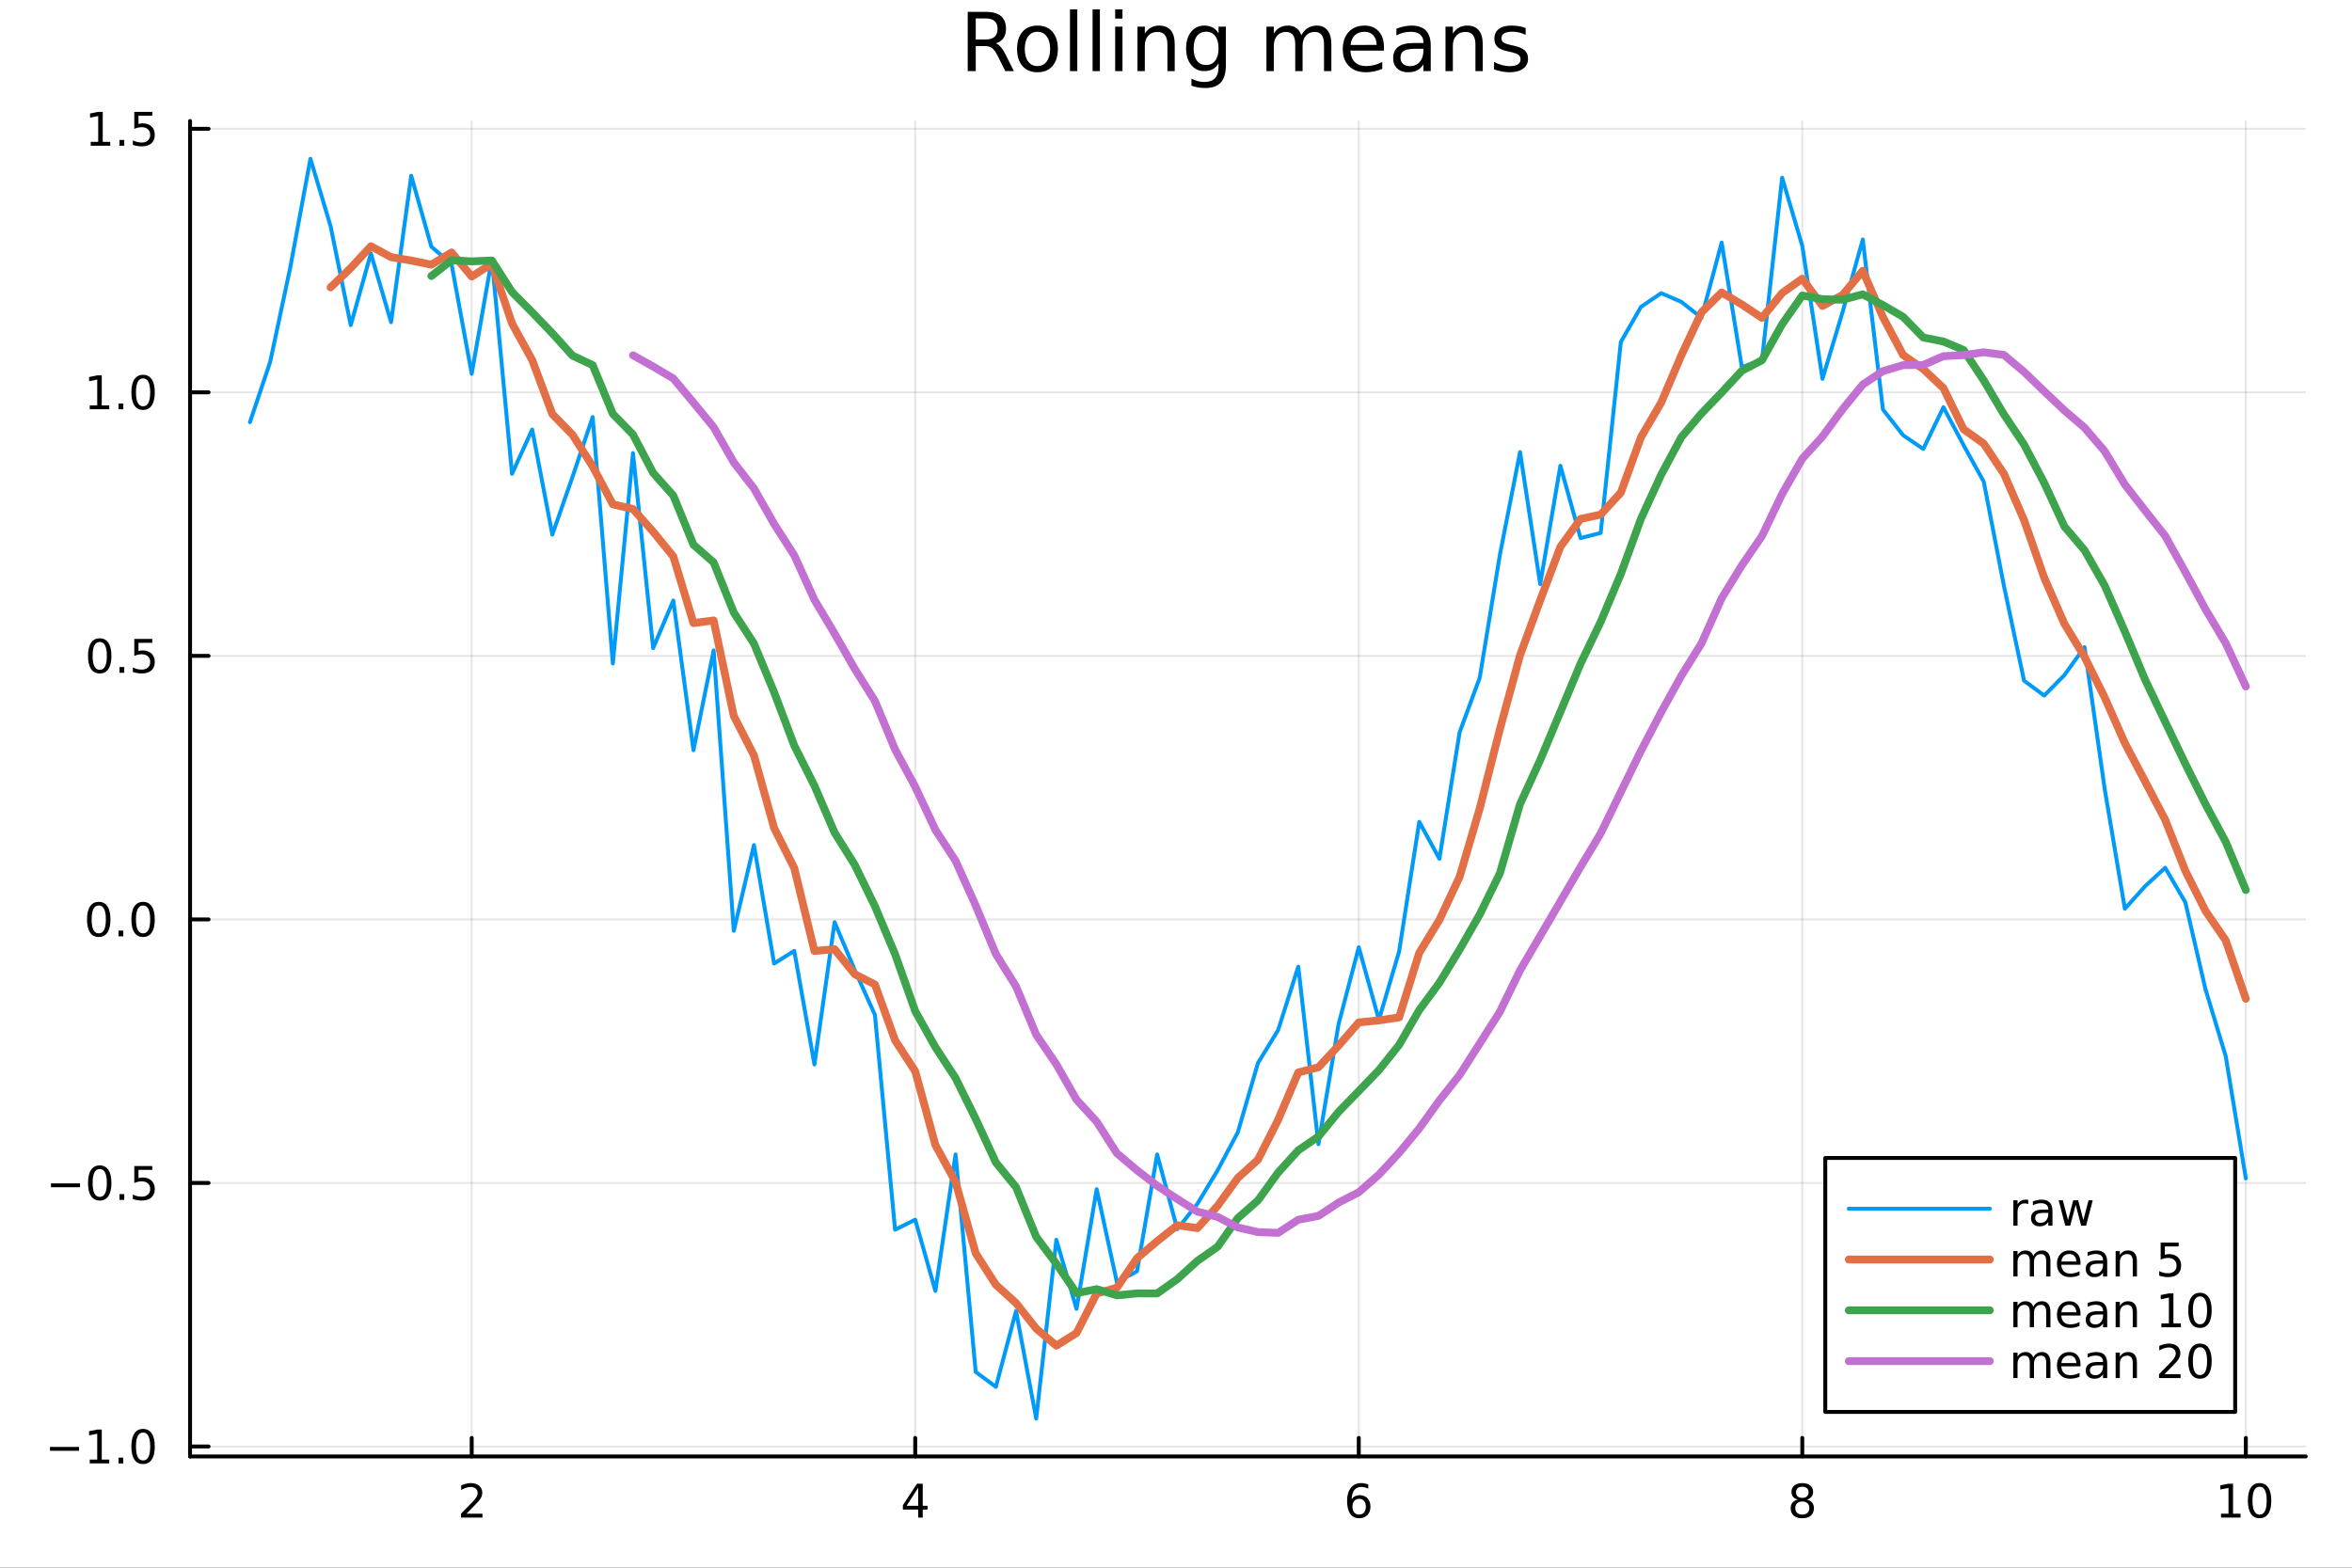 <?xml version="1.0" encoding="utf-8"?>
<svg xmlns="http://www.w3.org/2000/svg" xmlns:xlink="http://www.w3.org/1999/xlink" width="600" height="400" viewBox="0 0 2400 1600">
<rect x="0" y="0" width="2400" height="1600" fill="#333333" stroke="none"/>
<defs>
  <clipPath id="clip680">
    <rect x="0" y="0" width="2400" height="1600"/>
  </clipPath>
</defs>
<path clip-path="url(#clip680)" d="
M0 1600 L2400 1600 L2400 0 L0 0  Z
  " fill="#ffffff" fill-rule="evenodd" fill-opacity="1"/>
<defs>
  <clipPath id="clip681">
    <rect x="480" y="0" width="1681" height="1600"/>
  </clipPath>
</defs>
<path clip-path="url(#clip680)" d="
M193.936 1486.45 L2352.76 1486.45 L2352.76 123.472 L193.936 123.472  Z
  " fill="#ffffff" fill-rule="evenodd" fill-opacity="1"/>
<defs>
  <clipPath id="clip682">
    <rect x="193" y="123" width="2160" height="1364"/>
  </clipPath>
</defs>
<polyline clip-path="url(#clip682)" style="stroke:#000000; stroke-linecap:round; stroke-linejoin:round; stroke-width:2; stroke-opacity:0.1; fill:none" points="
  481.326,1486.45 481.326,123.472 
  "/>
<polyline clip-path="url(#clip682)" style="stroke:#000000; stroke-linecap:round; stroke-linejoin:round; stroke-width:2; stroke-opacity:0.1; fill:none" points="
  933.909,1486.45 933.909,123.472 
  "/>
<polyline clip-path="url(#clip682)" style="stroke:#000000; stroke-linecap:round; stroke-linejoin:round; stroke-width:2; stroke-opacity:0.1; fill:none" points="
  1386.49,1486.45 1386.49,123.472 
  "/>
<polyline clip-path="url(#clip682)" style="stroke:#000000; stroke-linecap:round; stroke-linejoin:round; stroke-width:2; stroke-opacity:0.1; fill:none" points="
  1839.07,1486.45 1839.07,123.472 
  "/>
<polyline clip-path="url(#clip682)" style="stroke:#000000; stroke-linecap:round; stroke-linejoin:round; stroke-width:2; stroke-opacity:0.1; fill:none" points="
  2291.66,1486.45 2291.66,123.472 
  "/>
<polyline clip-path="url(#clip680)" style="stroke:#000000; stroke-linecap:round; stroke-linejoin:round; stroke-width:4; stroke-opacity:1; fill:none" points="
  193.936,1486.45 2352.76,1486.45 
  "/>
<polyline clip-path="url(#clip680)" style="stroke:#000000; stroke-linecap:round; stroke-linejoin:round; stroke-width:4; stroke-opacity:1; fill:none" points="
  481.326,1486.45 481.326,1467.55 
  "/>
<polyline clip-path="url(#clip680)" style="stroke:#000000; stroke-linecap:round; stroke-linejoin:round; stroke-width:4; stroke-opacity:1; fill:none" points="
  933.909,1486.45 933.909,1467.55 
  "/>
<polyline clip-path="url(#clip680)" style="stroke:#000000; stroke-linecap:round; stroke-linejoin:round; stroke-width:4; stroke-opacity:1; fill:none" points="
  1386.49,1486.45 1386.49,1467.55 
  "/>
<polyline clip-path="url(#clip680)" style="stroke:#000000; stroke-linecap:round; stroke-linejoin:round; stroke-width:4; stroke-opacity:1; fill:none" points="
  1839.07,1486.45 1839.07,1467.55 
  "/>
<polyline clip-path="url(#clip680)" style="stroke:#000000; stroke-linecap:round; stroke-linejoin:round; stroke-width:4; stroke-opacity:1; fill:none" points="
  2291.66,1486.45 2291.66,1467.55 
  "/>
<path clip-path="url(#clip680)" d="M475.979 1544.91 L492.298 1544.91 L492.298 1548.85 L470.354 1548.85 L470.354 1544.91 Q473.016 1542.16 477.599 1537.53 Q482.206 1532.88 483.386 1531.53 Q485.632 1529.01 486.511 1527.27 Q487.414 1525.51 487.414 1523.82 Q487.414 1521.07 485.47 1519.33 Q483.548 1517.6 480.446 1517.6 Q478.247 1517.6 475.794 1518.36 Q473.363 1519.13 470.585 1520.68 L470.585 1515.95 Q473.409 1514.82 475.863 1514.24 Q478.317 1513.66 480.354 1513.66 Q485.724 1513.66 488.919 1516.35 Q492.113 1519.03 492.113 1523.52 Q492.113 1525.65 491.303 1527.57 Q490.516 1529.47 488.409 1532.07 Q487.831 1532.74 484.729 1535.95 Q481.627 1539.15 475.979 1544.91 Z" fill="#000000" fill-rule="evenodd" fill-opacity="1" /><path clip-path="url(#clip680)" d="M936.918 1518.36 L925.113 1536.81 L936.918 1536.81 L936.918 1518.36 M935.691 1514.29 L941.571 1514.29 L941.571 1536.81 L946.501 1536.81 L946.501 1540.7 L941.571 1540.7 L941.571 1548.85 L936.918 1548.85 L936.918 1540.7 L921.316 1540.7 L921.316 1536.19 L935.691 1514.29 Z" fill="#000000" fill-rule="evenodd" fill-opacity="1" /><path clip-path="url(#clip680)" d="M1386.9 1529.7 Q1383.75 1529.7 1381.9 1531.86 Q1380.07 1534.01 1380.07 1537.76 Q1380.07 1541.49 1381.9 1543.66 Q1383.75 1545.82 1386.9 1545.82 Q1390.04 1545.82 1391.87 1543.66 Q1393.73 1541.49 1393.73 1537.76 Q1393.73 1534.01 1391.87 1531.86 Q1390.04 1529.7 1386.9 1529.7 M1396.18 1515.05 L1396.18 1519.31 Q1394.42 1518.48 1392.61 1518.04 Q1390.83 1517.6 1389.07 1517.6 Q1384.44 1517.6 1381.99 1520.72 Q1379.56 1523.85 1379.21 1530.17 Q1380.58 1528.15 1382.64 1527.09 Q1384.7 1526 1387.17 1526 Q1392.38 1526 1395.39 1529.17 Q1398.42 1532.32 1398.42 1537.76 Q1398.42 1543.08 1395.28 1546.3 Q1392.13 1549.52 1386.9 1549.52 Q1380.9 1549.52 1377.73 1544.94 Q1374.56 1540.33 1374.56 1531.6 Q1374.56 1523.41 1378.45 1518.55 Q1382.34 1513.66 1388.89 1513.66 Q1390.65 1513.66 1392.43 1514.01 Q1394.23 1514.36 1396.18 1515.05 Z" fill="#000000" fill-rule="evenodd" fill-opacity="1" /><path clip-path="url(#clip680)" d="M1839.07 1532.44 Q1835.74 1532.44 1833.82 1534.22 Q1831.92 1536 1831.92 1539.13 Q1831.92 1542.25 1833.82 1544.03 Q1835.74 1545.82 1839.07 1545.82 Q1842.41 1545.82 1844.33 1544.03 Q1846.25 1542.23 1846.25 1539.13 Q1846.25 1536 1844.33 1534.22 Q1842.43 1532.44 1839.07 1532.44 M1834.4 1530.45 Q1831.39 1529.7 1829.7 1527.64 Q1828.03 1525.58 1828.03 1522.62 Q1828.03 1518.48 1830.97 1516.07 Q1833.94 1513.66 1839.07 1513.66 Q1844.24 1513.66 1847.18 1516.07 Q1850.12 1518.48 1850.12 1522.62 Q1850.12 1525.58 1848.43 1527.64 Q1846.76 1529.7 1843.77 1530.45 Q1847.15 1531.23 1849.03 1533.52 Q1850.93 1535.82 1850.93 1539.13 Q1850.93 1544.15 1847.85 1546.83 Q1844.79 1549.52 1839.07 1549.52 Q1833.36 1549.52 1830.28 1546.83 Q1827.22 1544.15 1827.22 1539.13 Q1827.22 1535.82 1829.12 1533.52 Q1831.02 1531.23 1834.4 1530.45 M1832.69 1523.06 Q1832.69 1525.75 1834.35 1527.25 Q1836.04 1528.76 1839.07 1528.76 Q1842.08 1528.76 1843.77 1527.25 Q1845.49 1525.75 1845.49 1523.06 Q1845.49 1520.38 1843.77 1518.87 Q1842.08 1517.37 1839.07 1517.37 Q1836.04 1517.37 1834.35 1518.87 Q1832.69 1520.38 1832.69 1523.06 Z" fill="#000000" fill-rule="evenodd" fill-opacity="1" /><path clip-path="url(#clip680)" d="M2266.34 1544.91 L2273.98 1544.91 L2273.98 1518.55 L2265.67 1520.21 L2265.67 1515.95 L2273.94 1514.29 L2278.61 1514.29 L2278.61 1544.91 L2286.25 1544.91 L2286.25 1548.85 L2266.34 1548.85 L2266.34 1544.91 Z" fill="#000000" fill-rule="evenodd" fill-opacity="1" /><path clip-path="url(#clip680)" d="M2305.7 1517.37 Q2302.09 1517.37 2300.26 1520.93 Q2298.45 1524.47 2298.45 1531.6 Q2298.45 1538.71 2300.26 1542.27 Q2302.09 1545.82 2305.7 1545.82 Q2309.33 1545.82 2311.14 1542.27 Q2312.96 1538.71 2312.96 1531.6 Q2312.96 1524.47 2311.14 1520.93 Q2309.33 1517.37 2305.7 1517.37 M2305.7 1513.66 Q2311.51 1513.66 2314.56 1518.27 Q2317.64 1522.85 2317.64 1531.6 Q2317.64 1540.33 2314.56 1544.94 Q2311.51 1549.52 2305.7 1549.52 Q2299.89 1549.52 2296.81 1544.94 Q2293.75 1540.33 2293.75 1531.6 Q2293.75 1522.85 2296.81 1518.27 Q2299.89 1513.66 2305.7 1513.66 Z" fill="#000000" fill-rule="evenodd" fill-opacity="1" /><polyline clip-path="url(#clip682)" style="stroke:#000000; stroke-linecap:round; stroke-linejoin:round; stroke-width:2; stroke-opacity:0.1; fill:none" points="
  193.936,1476.3 2352.76,1476.3 
  "/>
<polyline clip-path="url(#clip682)" style="stroke:#000000; stroke-linecap:round; stroke-linejoin:round; stroke-width:2; stroke-opacity:0.1; fill:none" points="
  193.936,1207.33 2352.76,1207.33 
  "/>
<polyline clip-path="url(#clip682)" style="stroke:#000000; stroke-linecap:round; stroke-linejoin:round; stroke-width:2; stroke-opacity:0.1; fill:none" points="
  193.936,938.356 2352.76,938.356 
  "/>
<polyline clip-path="url(#clip682)" style="stroke:#000000; stroke-linecap:round; stroke-linejoin:round; stroke-width:2; stroke-opacity:0.1; fill:none" points="
  193.936,669.385 2352.76,669.385 
  "/>
<polyline clip-path="url(#clip682)" style="stroke:#000000; stroke-linecap:round; stroke-linejoin:round; stroke-width:2; stroke-opacity:0.1; fill:none" points="
  193.936,400.413 2352.76,400.413 
  "/>
<polyline clip-path="url(#clip682)" style="stroke:#000000; stroke-linecap:round; stroke-linejoin:round; stroke-width:2; stroke-opacity:0.1; fill:none" points="
  193.936,131.441 2352.76,131.441 
  "/>
<polyline clip-path="url(#clip680)" style="stroke:#000000; stroke-linecap:round; stroke-linejoin:round; stroke-width:4; stroke-opacity:1; fill:none" points="
  193.936,1486.45 193.936,123.472 
  "/>
<polyline clip-path="url(#clip680)" style="stroke:#000000; stroke-linecap:round; stroke-linejoin:round; stroke-width:4; stroke-opacity:1; fill:none" points="
  193.936,1476.3 212.834,1476.3 
  "/>
<polyline clip-path="url(#clip680)" style="stroke:#000000; stroke-linecap:round; stroke-linejoin:round; stroke-width:4; stroke-opacity:1; fill:none" points="
  193.936,1207.33 212.834,1207.33 
  "/>
<polyline clip-path="url(#clip680)" style="stroke:#000000; stroke-linecap:round; stroke-linejoin:round; stroke-width:4; stroke-opacity:1; fill:none" points="
  193.936,938.356 212.834,938.356 
  "/>
<polyline clip-path="url(#clip680)" style="stroke:#000000; stroke-linecap:round; stroke-linejoin:round; stroke-width:4; stroke-opacity:1; fill:none" points="
  193.936,669.385 212.834,669.385 
  "/>
<polyline clip-path="url(#clip680)" style="stroke:#000000; stroke-linecap:round; stroke-linejoin:round; stroke-width:4; stroke-opacity:1; fill:none" points="
  193.936,400.413 212.834,400.413 
  "/>
<polyline clip-path="url(#clip680)" style="stroke:#000000; stroke-linecap:round; stroke-linejoin:round; stroke-width:4; stroke-opacity:1; fill:none" points="
  193.936,131.441 212.834,131.441 
  "/>
<path clip-path="url(#clip680)" d="M50.992 1476.75 L80.668 1476.75 L80.668 1480.69 L50.992 1480.69 L50.992 1476.75 Z" fill="#000000" fill-rule="evenodd" fill-opacity="1" /><path clip-path="url(#clip680)" d="M91.571 1489.64 L99.21 1489.64 L99.21 1463.28 L90.899 1464.95 L90.899 1460.69 L99.163 1459.02 L103.839 1459.02 L103.839 1489.64 L111.478 1489.64 L111.478 1493.58 L91.571 1493.58 L91.571 1489.64 Z" fill="#000000" fill-rule="evenodd" fill-opacity="1" /><path clip-path="url(#clip680)" d="M120.922 1487.7 L125.807 1487.7 L125.807 1493.58 L120.922 1493.58 L120.922 1487.7 Z" fill="#000000" fill-rule="evenodd" fill-opacity="1" /><path clip-path="url(#clip680)" d="M145.992 1462.1 Q142.381 1462.1 140.552 1465.66 Q138.746 1469.2 138.746 1476.33 Q138.746 1483.44 140.552 1487.01 Q142.381 1490.55 145.992 1490.55 Q149.626 1490.55 151.431 1487.01 Q153.26 1483.44 153.26 1476.33 Q153.26 1469.2 151.431 1465.66 Q149.626 1462.1 145.992 1462.1 M145.992 1458.39 Q151.802 1458.39 154.857 1463 Q157.936 1467.58 157.936 1476.33 Q157.936 1485.06 154.857 1489.67 Q151.802 1494.25 145.992 1494.25 Q140.181 1494.25 137.103 1489.67 Q134.047 1485.06 134.047 1476.33 Q134.047 1467.58 137.103 1463 Q140.181 1458.39 145.992 1458.39 Z" fill="#000000" fill-rule="evenodd" fill-opacity="1" /><path clip-path="url(#clip680)" d="M51.987 1207.78 L81.663 1207.78 L81.663 1211.71 L51.987 1211.71 L51.987 1207.78 Z" fill="#000000" fill-rule="evenodd" fill-opacity="1" /><path clip-path="url(#clip680)" d="M101.756 1193.13 Q98.145 1193.13 96.316 1196.69 Q94.51 1200.23 94.51 1207.36 Q94.51 1214.47 96.316 1218.03 Q98.145 1221.58 101.756 1221.58 Q105.39 1221.58 107.196 1218.03 Q109.024 1214.47 109.024 1207.36 Q109.024 1200.23 107.196 1196.69 Q105.39 1193.13 101.756 1193.13 M101.756 1189.42 Q107.566 1189.42 110.621 1194.03 Q113.7 1198.61 113.7 1207.36 Q113.7 1216.09 110.621 1220.7 Q107.566 1225.28 101.756 1225.28 Q95.946 1225.28 92.867 1220.7 Q89.811 1216.09 89.811 1207.36 Q89.811 1198.61 92.867 1194.03 Q95.946 1189.42 101.756 1189.42 Z" fill="#000000" fill-rule="evenodd" fill-opacity="1" /><path clip-path="url(#clip680)" d="M121.918 1218.73 L126.802 1218.73 L126.802 1224.61 L121.918 1224.61 L121.918 1218.73 Z" fill="#000000" fill-rule="evenodd" fill-opacity="1" /><path clip-path="url(#clip680)" d="M137.033 1190.05 L155.39 1190.05 L155.39 1193.98 L141.316 1193.98 L141.316 1202.46 Q142.334 1202.11 143.353 1201.95 Q144.371 1201.76 145.39 1201.76 Q151.177 1201.76 154.556 1204.93 Q157.936 1208.1 157.936 1213.52 Q157.936 1219.1 154.464 1222.2 Q150.992 1225.28 144.672 1225.28 Q142.496 1225.28 140.228 1224.91 Q137.982 1224.54 135.575 1223.8 L135.575 1219.1 Q137.658 1220.23 139.881 1220.79 Q142.103 1221.34 144.58 1221.34 Q148.584 1221.34 150.922 1219.24 Q153.26 1217.13 153.26 1213.52 Q153.26 1209.91 150.922 1207.8 Q148.584 1205.7 144.58 1205.7 Q142.705 1205.7 140.83 1206.11 Q138.978 1206.53 137.033 1207.41 L137.033 1190.05 Z" fill="#000000" fill-rule="evenodd" fill-opacity="1" /><path clip-path="url(#clip680)" d="M100.76 924.155 Q97.149 924.155 95.321 927.72 Q93.515 931.261 93.515 938.391 Q93.515 945.497 95.321 949.062 Q97.149 952.604 100.76 952.604 Q104.395 952.604 106.2 949.062 Q108.029 945.497 108.029 938.391 Q108.029 931.261 106.2 927.72 Q104.395 924.155 100.76 924.155 M100.76 920.451 Q106.571 920.451 109.626 925.058 Q112.705 929.641 112.705 938.391 Q112.705 947.118 109.626 951.724 Q106.571 956.308 100.76 956.308 Q94.95 956.308 91.871 951.724 Q88.816 947.118 88.816 938.391 Q88.816 929.641 91.871 925.058 Q94.95 920.451 100.76 920.451 Z" fill="#000000" fill-rule="evenodd" fill-opacity="1" /><path clip-path="url(#clip680)" d="M120.922 949.757 L125.807 949.757 L125.807 955.636 L120.922 955.636 L120.922 949.757 Z" fill="#000000" fill-rule="evenodd" fill-opacity="1" /><path clip-path="url(#clip680)" d="M145.992 924.155 Q142.381 924.155 140.552 927.72 Q138.746 931.261 138.746 938.391 Q138.746 945.497 140.552 949.062 Q142.381 952.604 145.992 952.604 Q149.626 952.604 151.431 949.062 Q153.26 945.497 153.26 938.391 Q153.26 931.261 151.431 927.72 Q149.626 924.155 145.992 924.155 M145.992 920.451 Q151.802 920.451 154.857 925.058 Q157.936 929.641 157.936 938.391 Q157.936 947.118 154.857 951.724 Q151.802 956.308 145.992 956.308 Q140.181 956.308 137.103 951.724 Q134.047 947.118 134.047 938.391 Q134.047 929.641 137.103 925.058 Q140.181 920.451 145.992 920.451 Z" fill="#000000" fill-rule="evenodd" fill-opacity="1" /><path clip-path="url(#clip680)" d="M101.756 655.183 Q98.145 655.183 96.316 658.748 Q94.51 662.29 94.51 669.419 Q94.51 676.526 96.316 680.091 Q98.145 683.632 101.756 683.632 Q105.39 683.632 107.196 680.091 Q109.024 676.526 109.024 669.419 Q109.024 662.29 107.196 658.748 Q105.39 655.183 101.756 655.183 M101.756 651.48 Q107.566 651.48 110.621 656.086 Q113.7 660.669 113.7 669.419 Q113.7 678.146 110.621 682.753 Q107.566 687.336 101.756 687.336 Q95.946 687.336 92.867 682.753 Q89.811 678.146 89.811 669.419 Q89.811 660.669 92.867 656.086 Q95.946 651.48 101.756 651.48 Z" fill="#000000" fill-rule="evenodd" fill-opacity="1" /><path clip-path="url(#clip680)" d="M121.918 680.785 L126.802 680.785 L126.802 686.665 L121.918 686.665 L121.918 680.785 Z" fill="#000000" fill-rule="evenodd" fill-opacity="1" /><path clip-path="url(#clip680)" d="M137.033 652.105 L155.39 652.105 L155.39 656.04 L141.316 656.04 L141.316 664.512 Q142.334 664.165 143.353 664.003 Q144.371 663.817 145.39 663.817 Q151.177 663.817 154.556 666.989 Q157.936 670.16 157.936 675.577 Q157.936 681.155 154.464 684.257 Q150.992 687.336 144.672 687.336 Q142.496 687.336 140.228 686.966 Q137.982 686.595 135.575 685.854 L135.575 681.155 Q137.658 682.29 139.881 682.845 Q142.103 683.401 144.58 683.401 Q148.584 683.401 150.922 681.294 Q153.26 679.188 153.26 675.577 Q153.26 671.966 150.922 669.859 Q148.584 667.753 144.58 667.753 Q142.705 667.753 140.83 668.169 Q138.978 668.586 137.033 669.466 L137.033 652.105 Z" fill="#000000" fill-rule="evenodd" fill-opacity="1" /><path clip-path="url(#clip680)" d="M91.571 413.758 L99.21 413.758 L99.21 387.392 L90.899 389.059 L90.899 384.8 L99.163 383.133 L103.839 383.133 L103.839 413.758 L111.478 413.758 L111.478 417.693 L91.571 417.693 L91.571 413.758 Z" fill="#000000" fill-rule="evenodd" fill-opacity="1" /><path clip-path="url(#clip680)" d="M120.922 411.813 L125.807 411.813 L125.807 417.693 L120.922 417.693 L120.922 411.813 Z" fill="#000000" fill-rule="evenodd" fill-opacity="1" /><path clip-path="url(#clip680)" d="M145.992 386.212 Q142.381 386.212 140.552 389.776 Q138.746 393.318 138.746 400.448 Q138.746 407.554 140.552 411.119 Q142.381 414.661 145.992 414.661 Q149.626 414.661 151.431 411.119 Q153.26 407.554 153.26 400.448 Q153.26 393.318 151.431 389.776 Q149.626 386.212 145.992 386.212 M145.992 382.508 Q151.802 382.508 154.857 387.114 Q157.936 391.698 157.936 400.448 Q157.936 409.174 154.857 413.781 Q151.802 418.364 145.992 418.364 Q140.181 418.364 137.103 413.781 Q134.047 409.174 134.047 400.448 Q134.047 391.698 137.103 387.114 Q140.181 382.508 145.992 382.508 Z" fill="#000000" fill-rule="evenodd" fill-opacity="1" /><path clip-path="url(#clip680)" d="M92.566 144.786 L100.205 144.786 L100.205 118.421 L91.895 120.087 L91.895 115.828 L100.159 114.161 L104.834 114.161 L104.834 144.786 L112.473 144.786 L112.473 148.721 L92.566 148.721 L92.566 144.786 Z" fill="#000000" fill-rule="evenodd" fill-opacity="1" /><path clip-path="url(#clip680)" d="M121.918 142.842 L126.802 142.842 L126.802 148.721 L121.918 148.721 L121.918 142.842 Z" fill="#000000" fill-rule="evenodd" fill-opacity="1" /><path clip-path="url(#clip680)" d="M137.033 114.161 L155.39 114.161 L155.39 118.096 L141.316 118.096 L141.316 126.569 Q142.334 126.221 143.353 126.059 Q144.371 125.874 145.39 125.874 Q151.177 125.874 154.556 129.045 Q157.936 132.217 157.936 137.633 Q157.936 143.212 154.464 146.314 Q150.992 149.393 144.672 149.393 Q142.496 149.393 140.228 149.022 Q137.982 148.652 135.575 147.911 L135.575 143.212 Q137.658 144.346 139.881 144.902 Q142.103 145.457 144.58 145.457 Q148.584 145.457 150.922 143.351 Q153.26 141.245 153.26 137.633 Q153.26 134.022 150.922 131.916 Q148.584 129.809 144.58 129.809 Q142.705 129.809 140.83 130.226 Q138.978 130.643 137.033 131.522 L137.033 114.161 Z" fill="#000000" fill-rule="evenodd" fill-opacity="1" /><path clip-path="url(#clip680)" d="M1016.15 44.22 Q1018.79 45.111 1021.26 48.028 Q1023.77 50.944 1026.28 56.048 L1034.59 72.576 L1025.8 72.576 L1018.06 57.061 Q1015.06 50.985 1012.22 49 Q1009.43 47.015 1004.57 47.015 L995.656 47.015 L995.656 72.576 L987.474 72.576 L987.474 12.096 L1005.95 12.096 Q1016.32 12.096 1021.42 16.43 Q1026.52 20.765 1026.52 29.515 Q1026.52 35.227 1023.85 38.994 Q1021.22 42.761 1016.15 44.22 M995.656 18.82 L995.656 40.29 L1005.95 40.29 Q1011.86 40.29 1014.86 37.576 Q1017.9 34.822 1017.9 29.515 Q1017.9 24.208 1014.86 21.535 Q1011.86 18.82 1005.95 18.82 L995.656 18.82 Z" fill="#000000" fill-rule="evenodd" fill-opacity="1" /><path clip-path="url(#clip680)" d="M1058.65 32.431 Q1052.65 32.431 1049.17 37.131 Q1045.69 41.789 1045.69 49.931 Q1045.69 58.074 1049.13 62.773 Q1052.61 67.431 1058.65 67.431 Q1064.6 67.431 1068.09 62.732 Q1071.57 58.033 1071.57 49.931 Q1071.57 41.87 1068.09 37.171 Q1064.6 32.431 1058.65 32.431 M1058.65 26.112 Q1068.37 26.112 1073.92 32.431 Q1079.47 38.751 1079.47 49.931 Q1079.47 61.071 1073.92 67.431 Q1068.37 73.751 1058.65 73.751 Q1048.89 73.751 1043.34 67.431 Q1037.83 61.071 1037.83 49.931 Q1037.83 38.751 1043.34 32.431 Q1048.89 26.112 1058.65 26.112 Z" fill="#000000" fill-rule="evenodd" fill-opacity="1" /><path clip-path="url(#clip680)" d="M1091.82 9.544 L1099.28 9.544 L1099.28 72.576 L1091.82 72.576 L1091.82 9.544 Z" fill="#000000" fill-rule="evenodd" fill-opacity="1" /><path clip-path="url(#clip680)" d="M1114.87 9.544 L1122.33 9.544 L1122.33 72.576 L1114.87 72.576 L1114.87 9.544 Z" fill="#000000" fill-rule="evenodd" fill-opacity="1" /><path clip-path="url(#clip680)" d="M1137.92 27.206 L1145.38 27.206 L1145.38 72.576 L1137.92 72.576 L1137.92 27.206 M1137.92 9.544 L1145.38 9.544 L1145.38 18.983 L1137.92 18.983 L1137.92 9.544 Z" fill="#000000" fill-rule="evenodd" fill-opacity="1" /><path clip-path="url(#clip680)" d="M1198.69 45.192 L1198.69 72.576 L1191.23 72.576 L1191.23 45.435 Q1191.23 38.994 1188.72 35.794 Q1186.21 32.594 1181.19 32.594 Q1175.15 32.594 1171.67 36.442 Q1168.18 40.29 1168.18 46.934 L1168.18 72.576 L1160.69 72.576 L1160.69 27.206 L1168.18 27.206 L1168.18 34.254 Q1170.86 30.163 1174.46 28.138 Q1178.11 26.112 1182.85 26.112 Q1190.67 26.112 1194.68 30.973 Q1198.69 35.794 1198.69 45.192 Z" fill="#000000" fill-rule="evenodd" fill-opacity="1" /><path clip-path="url(#clip680)" d="M1243.41 49.364 Q1243.41 41.263 1240.05 36.806 Q1236.73 32.35 1230.69 32.35 Q1224.69 32.35 1221.33 36.806 Q1218.01 41.263 1218.01 49.364 Q1218.01 57.426 1221.33 61.882 Q1224.69 66.338 1230.69 66.338 Q1236.73 66.338 1240.05 61.882 Q1243.41 57.426 1243.41 49.364 M1250.86 66.945 Q1250.86 78.531 1245.72 84.162 Q1240.57 89.833 1229.96 89.833 Q1226.03 89.833 1222.55 89.225 Q1219.06 88.658 1215.78 87.443 L1215.78 80.192 Q1219.06 81.974 1222.26 82.825 Q1225.46 83.675 1228.79 83.675 Q1236.12 83.675 1239.76 79.827 Q1243.41 76.019 1243.41 68.282 L1243.41 64.596 Q1241.1 68.606 1237.5 70.591 Q1233.89 72.576 1228.87 72.576 Q1220.52 72.576 1215.42 66.216 Q1210.31 59.856 1210.31 49.364 Q1210.31 38.832 1215.42 32.472 Q1220.52 26.112 1228.87 26.112 Q1233.89 26.112 1237.5 28.097 Q1241.1 30.082 1243.41 34.092 L1243.41 27.206 L1250.86 27.206 L1250.86 66.945 Z" fill="#000000" fill-rule="evenodd" fill-opacity="1" /><path clip-path="url(#clip680)" d="M1327.91 35.915 Q1330.71 30.892 1334.6 28.502 Q1338.48 26.112 1343.75 26.112 Q1350.84 26.112 1354.69 31.095 Q1358.54 36.037 1358.54 45.192 L1358.54 72.576 L1351.04 72.576 L1351.04 45.435 Q1351.04 38.913 1348.73 35.753 Q1346.42 32.594 1341.68 32.594 Q1335.89 32.594 1332.53 36.442 Q1329.17 40.29 1329.17 46.934 L1329.17 72.576 L1321.67 72.576 L1321.67 45.435 Q1321.67 38.873 1319.36 35.753 Q1317.06 32.594 1312.23 32.594 Q1306.52 32.594 1303.16 36.482 Q1299.8 40.331 1299.8 46.934 L1299.8 72.576 L1292.3 72.576 L1292.3 27.206 L1299.8 27.206 L1299.8 34.254 Q1302.35 30.082 1305.92 28.097 Q1309.48 26.112 1314.38 26.112 Q1319.32 26.112 1322.77 28.624 Q1326.25 31.135 1327.91 35.915 Z" fill="#000000" fill-rule="evenodd" fill-opacity="1" /><path clip-path="url(#clip680)" d="M1412.21 48.028 L1412.21 51.673 L1377.94 51.673 Q1378.43 59.37 1382.56 63.421 Q1386.73 67.431 1394.14 67.431 Q1398.44 67.431 1402.45 66.378 Q1406.5 65.325 1410.47 63.218 L1410.47 70.267 Q1406.46 71.968 1402.25 72.86 Q1398.03 73.751 1393.7 73.751 Q1382.84 73.751 1376.48 67.431 Q1370.16 61.112 1370.16 50.337 Q1370.16 39.197 1376.16 32.675 Q1382.19 26.112 1392.4 26.112 Q1401.56 26.112 1406.86 32.026 Q1412.21 37.9 1412.21 48.028 M1404.76 45.84 Q1404.68 39.723 1401.31 36.077 Q1397.99 32.431 1392.48 32.431 Q1386.24 32.431 1382.48 35.956 Q1378.75 39.48 1378.18 45.88 L1404.76 45.84 Z" fill="#000000" fill-rule="evenodd" fill-opacity="1" /><path clip-path="url(#clip680)" d="M1445.06 49.769 Q1436.03 49.769 1432.55 51.835 Q1429.06 53.901 1429.06 58.884 Q1429.06 62.854 1431.66 65.203 Q1434.29 67.512 1438.78 67.512 Q1444.98 67.512 1448.71 63.137 Q1452.48 58.722 1452.48 51.43 L1452.48 49.769 L1445.06 49.769 M1459.93 46.691 L1459.93 72.576 L1452.48 72.576 L1452.48 65.689 Q1449.92 69.821 1446.12 71.806 Q1442.31 73.751 1436.8 73.751 Q1429.83 73.751 1425.7 69.862 Q1421.61 65.933 1421.61 59.37 Q1421.61 51.714 1426.71 47.825 Q1431.86 43.936 1442.03 43.936 L1452.48 43.936 L1452.48 43.207 Q1452.48 38.062 1449.07 35.267 Q1445.71 32.431 1439.6 32.431 Q1435.71 32.431 1432.02 33.363 Q1428.33 34.295 1424.93 36.158 L1424.93 29.272 Q1429.02 27.692 1432.87 26.922 Q1436.72 26.112 1440.36 26.112 Q1450.21 26.112 1455.07 31.216 Q1459.93 36.32 1459.93 46.691 Z" fill="#000000" fill-rule="evenodd" fill-opacity="1" /><path clip-path="url(#clip680)" d="M1513 45.192 L1513 72.576 L1505.54 72.576 L1505.54 45.435 Q1505.54 38.994 1503.03 35.794 Q1500.52 32.594 1495.5 32.594 Q1489.46 32.594 1485.98 36.442 Q1482.49 40.29 1482.49 46.934 L1482.49 72.576 L1475 72.576 L1475 27.206 L1482.49 27.206 L1482.49 34.254 Q1485.17 30.163 1488.77 28.138 Q1492.42 26.112 1497.16 26.112 Q1504.98 26.112 1508.99 30.973 Q1513 35.794 1513 45.192 Z" fill="#000000" fill-rule="evenodd" fill-opacity="1" /><path clip-path="url(#clip680)" d="M1556.79 28.543 L1556.79 35.591 Q1553.63 33.971 1550.23 33.161 Q1546.82 32.35 1543.18 32.35 Q1537.63 32.35 1534.83 34.052 Q1532.08 35.753 1532.08 39.156 Q1532.08 41.749 1534.06 43.248 Q1536.05 44.706 1542.04 46.043 L1544.59 46.61 Q1552.53 48.311 1555.86 51.43 Q1559.22 54.509 1559.22 60.059 Q1559.22 66.378 1554.2 70.064 Q1549.21 73.751 1540.46 73.751 Q1536.82 73.751 1532.85 73.022 Q1528.92 72.333 1524.54 70.915 L1524.54 63.218 Q1528.67 65.365 1532.68 66.459 Q1536.7 67.512 1540.62 67.512 Q1545.89 67.512 1548.73 65.73 Q1551.56 63.907 1551.56 60.626 Q1551.56 57.588 1549.5 55.967 Q1547.47 54.347 1540.54 52.848 L1537.95 52.24 Q1531.02 50.782 1527.95 47.785 Q1524.87 44.746 1524.87 39.48 Q1524.87 33.08 1529.4 29.596 Q1533.94 26.112 1542.29 26.112 Q1546.42 26.112 1550.06 26.72 Q1553.71 27.327 1556.79 28.543 Z" fill="#000000" fill-rule="evenodd" fill-opacity="1" /><polyline clip-path="url(#clip682)" style="stroke:#009af9; stroke-linecap:round; stroke-linejoin:round; stroke-width:4; stroke-opacity:1; fill:none" points="
  255.035,430.868 275.607,369.689 296.179,273.077 316.751,162.047 337.322,230.814 357.894,331.822 378.466,258.703 399.038,328.818 419.61,179.401 440.182,251.787 
  460.754,269.515 481.326,381.494 501.898,264.2 522.47,483.57 543.042,438.393 563.614,545.63 584.186,486.72 604.758,425.651 625.33,677.148 645.902,462.426 
  666.474,661.448 687.046,612.895 707.617,765.663 728.189,663.813 748.761,950.026 769.333,862.514 789.905,983.432 810.477,970.455 831.049,1086.43 851.621,941.155 
  872.193,990.05 892.765,1035.71 913.337,1255.04 933.909,1244.83 954.481,1317.56 975.053,1178.19 995.625,1400.24 1016.2,1415.41 1036.77,1338.06 1057.34,1447.87 
  1077.91,1265.35 1098.48,1335.87 1119.06,1213.7 1139.63,1308.41 1160.2,1297.53 1180.77,1178.22 1201.34,1254.5 1221.92,1228.53 1242.49,1194.36 1263.06,1155.65 
  1283.63,1084.96 1304.2,1051.33 1324.78,986.552 1345.35,1167.78 1365.92,1045.14 1386.49,966.797 1407.06,1040.84 1427.64,971.198 1448.21,838.745 1468.78,876.511 
  1489.35,747.612 1509.92,691.702 1530.5,566.185 1551.07,461.382 1571.64,596.157 1592.21,475.303 1612.78,549.201 1633.35,543.915 1653.93,349.012 1674.5,313.155 
  1695.07,299.198 1715.64,308.115 1736.21,324.286 1756.79,247.572 1777.36,374.535 1797.93,367.607 1818.5,181.393 1839.07,251.019 1859.65,386.632 1880.22,318.377 
  1900.79,244.442 1921.36,417.92 1941.93,444.178 1962.51,458.241 1983.08,415.636 2003.65,454.358 2024.22,491.536 2044.79,597.808 2065.37,694.779 2085.94,709.874 
  2106.51,689.035 2127.08,660.438 2147.65,805.288 2168.23,927.477 2188.8,904.555 2209.37,885.656 2229.94,920.945 2250.51,1009.73 2271.09,1077.76 2291.66,1202.72 
  
  "/>
<polyline clip-path="url(#clip682)" style="stroke:#e26f46; stroke-linecap:round; stroke-linejoin:round; stroke-width:8; stroke-opacity:1; fill:none" points="
  337.322,293.299 357.894,273.49 378.466,251.293 399.038,262.441 419.61,265.912 440.182,270.106 460.754,257.645 481.326,282.203 501.898,269.279 522.47,330.113 
  543.042,367.434 563.614,422.657 584.186,443.703 604.758,475.993 625.33,514.709 645.902,519.515 666.474,542.679 687.046,567.914 707.617,635.916 728.189,633.249 
  748.761,730.769 769.333,770.982 789.905,845.089 810.477,886.048 831.049,970.572 851.621,968.798 872.193,994.305 892.765,1004.76 913.337,1061.68 933.909,1093.36 
  954.481,1168.64 975.053,1206.27 995.625,1279.17 1016.2,1311.25 1036.77,1329.89 1057.34,1355.95 1077.91,1373.39 1098.48,1360.52 1119.06,1320.17 1139.63,1314.24 
  1160.2,1284.17 1180.77,1266.75 1201.34,1250.47 1221.92,1253.44 1242.49,1230.63 1263.06,1202.25 1283.63,1183.6 1304.2,1142.96 1324.78,1094.57 1345.35,1089.25 
  1365.92,1067.15 1386.49,1043.52 1407.06,1041.42 1427.64,1038.35 1448.21,972.544 1468.78,938.818 1489.35,894.981 1509.92,825.153 1530.5,744.151 1551.07,668.678 
  1571.64,612.607 1592.21,558.146 1612.78,529.645 1633.35,525.192 1653.93,502.718 1674.5,446.117 1695.07,410.896 1715.64,362.679 1736.21,318.753 1756.79,298.465 
  1777.36,310.741 1797.93,324.423 1818.5,299.078 1839.07,284.425 1859.65,312.237 1880.22,301.006 1900.79,276.372 1921.36,323.678 1941.93,362.31 1962.51,376.631 
  1983.08,396.083 2003.65,438.066 2024.22,452.79 2044.79,483.516 2065.37,530.823 2085.94,589.671 2106.51,636.606 2127.08,670.387 2147.65,711.883 2168.23,758.422 
  2188.8,797.359 2209.37,836.683 2229.94,888.784 2250.51,929.672 2271.09,959.729 2291.66,1019.36 
  "/>
<polyline clip-path="url(#clip682)" style="stroke:#3da44d; stroke-linecap:round; stroke-linejoin:round; stroke-width:8; stroke-opacity:1; fill:none" points="
  440.182,281.703 460.754,265.567 481.326,266.748 501.898,265.86 522.47,298.012 543.042,318.77 563.614,340.151 584.186,362.953 604.758,372.636 625.33,422.411 
  645.902,443.475 666.474,482.668 687.046,505.808 707.617,555.954 728.189,573.979 748.761,625.142 769.333,656.83 789.905,706.502 810.477,760.982 831.049,801.911 
  851.621,849.783 872.193,882.644 892.765,924.925 913.337,973.863 933.909,1031.96 954.481,1068.72 975.053,1100.29 995.625,1141.97 1016.2,1186.46 1036.77,1211.63 
  1057.34,1262.3 1077.91,1289.83 1098.48,1319.84 1119.06,1315.71 1139.63,1322.07 1160.2,1320.06 1180.77,1320.07 1201.34,1305.49 1221.92,1286.81 1242.49,1272.43 
  1263.06,1243.21 1283.63,1225.17 1304.2,1196.72 1324.78,1174 1345.35,1159.94 1365.92,1134.7 1386.49,1113.56 1407.06,1092.19 1427.64,1066.46 1448.21,1030.9 
  1468.78,1002.99 1489.35,969.25 1509.92,933.288 1530.5,891.251 1551.07,820.611 1571.64,775.713 1592.21,726.563 1612.78,677.399 1633.35,634.671 1653.93,585.698 
  1674.5,529.362 1695.07,484.521 1715.64,446.162 1736.21,421.972 1756.79,400.591 1777.36,378.429 1797.93,367.66 1818.5,330.879 1839.07,301.589 1859.65,305.351 
  1880.22,305.873 1900.79,300.398 1921.36,311.378 1941.93,323.367 1962.51,344.434 1983.08,348.544 2003.65,357.219 2024.22,388.234 2044.79,422.913 2065.37,453.727 
  2085.94,492.877 2106.51,537.336 2127.08,561.588 2147.65,597.699 2168.23,644.623 2188.8,693.515 2209.37,736.645 2229.94,779.585 2250.51,820.777 2271.09,859.076 
  2291.66,908.361 
  "/>
<polyline clip-path="url(#clip682)" style="stroke:#c271d2; stroke-linecap:round; stroke-linejoin:round; stroke-width:8; stroke-opacity:1; fill:none" points="
  645.902,362.589 666.474,374.118 687.046,386.278 707.617,410.907 728.189,435.996 748.761,471.956 769.333,498.491 789.905,534.727 810.477,566.809 831.049,612.161 
  851.621,646.629 872.193,682.656 892.765,715.367 913.337,764.909 933.909,802.972 954.481,846.93 975.053,878.558 995.625,924.234 1016.2,973.722 1036.77,1006.77 
  1057.34,1056.04 1077.91,1086.24 1098.48,1122.38 1119.06,1144.79 1139.63,1177.02 1160.2,1194.39 1180.77,1210.18 1201.34,1223.73 1221.92,1236.63 1242.49,1242.03 
  1263.06,1252.75 1283.63,1257.5 1304.2,1258.28 1324.78,1244.86 1345.35,1241 1365.92,1227.38 1386.49,1216.81 1407.06,1198.84 1427.64,1176.63 1448.21,1151.67 
  1468.78,1123.1 1489.35,1097.21 1509.92,1065 1530.5,1032.63 1551.07,990.276 1571.64,955.207 1592.21,920.061 1612.78,884.796 1633.35,850.566 1653.93,808.298 
  1674.5,766.174 1695.07,726.886 1715.64,689.725 1736.21,656.612 1756.79,610.601 1777.36,577.071 1797.93,547.111 1818.5,504.139 1839.07,468.13 1859.65,445.525 
  1880.22,417.618 1900.79,392.459 1921.36,378.77 1941.93,372.67 1962.51,372.513 1983.08,363.487 2003.65,362.44 2024.22,359.556 2044.79,362.251 2065.37,379.539 
  2085.94,399.375 2106.51,418.867 2127.08,436.483 2147.65,460.533 2168.23,494.529 2188.8,521.03 2209.37,546.932 2229.94,583.91 2250.51,621.845 2271.09,656.402 
  2291.66,700.619 
  "/>
<path clip-path="url(#clip680)" d="
M1862.53 1441.02 L2280.8 1441.02 L2280.8 1181.82 L1862.53 1181.82  Z
  " fill="#ffffff" fill-rule="evenodd" fill-opacity="1"/>
<polyline clip-path="url(#clip680)" style="stroke:#000000; stroke-linecap:round; stroke-linejoin:round; stroke-width:4; stroke-opacity:1; fill:none" points="
  1862.53,1441.02 2280.8,1441.02 2280.8,1181.82 1862.53,1181.82 1862.53,1441.02 
  "/>
<polyline clip-path="url(#clip680)" style="stroke:#009af9; stroke-linecap:round; stroke-linejoin:round; stroke-width:4; stroke-opacity:1; fill:none" points="
  1886.52,1233.66 2030.44,1233.66 
  "/>
<path clip-path="url(#clip680)" d="M2069.61 1228.99 Q2068.89 1228.57 2068.04 1228.39 Q2067.2 1228.18 2066.18 1228.18 Q2062.57 1228.18 2060.63 1230.54 Q2058.71 1232.88 2058.71 1237.28 L2058.71 1250.94 L2054.43 1250.94 L2054.43 1225.01 L2058.71 1225.01 L2058.71 1229.04 Q2060.05 1226.68 2062.2 1225.54 Q2064.36 1224.38 2067.43 1224.38 Q2067.87 1224.38 2068.41 1224.45 Q2068.94 1224.5 2069.59 1224.62 L2069.61 1228.99 Z" fill="#000000" fill-rule="evenodd" fill-opacity="1" /><path clip-path="url(#clip680)" d="M2085.86 1237.9 Q2080.7 1237.9 2078.71 1239.08 Q2076.72 1240.26 2076.72 1243.11 Q2076.72 1245.38 2078.2 1246.72 Q2079.7 1248.04 2082.27 1248.04 Q2085.81 1248.04 2087.94 1245.54 Q2090.1 1243.02 2090.1 1238.85 L2090.1 1237.9 L2085.86 1237.9 M2094.36 1236.14 L2094.36 1250.94 L2090.1 1250.94 L2090.1 1247 Q2088.64 1249.36 2086.46 1250.5 Q2084.29 1251.61 2081.14 1251.61 Q2077.16 1251.61 2074.8 1249.38 Q2072.46 1247.14 2072.46 1243.39 Q2072.46 1239.01 2075.37 1236.79 Q2078.31 1234.57 2084.12 1234.57 L2090.1 1234.57 L2090.1 1234.15 Q2090.1 1231.21 2088.15 1229.62 Q2086.23 1228 2082.74 1228 Q2080.51 1228 2078.41 1228.53 Q2076.3 1229.06 2074.36 1230.13 L2074.36 1226.19 Q2076.69 1225.29 2078.89 1224.85 Q2081.09 1224.38 2083.18 1224.38 Q2088.8 1224.38 2091.58 1227.3 Q2094.36 1230.22 2094.36 1236.14 Z" fill="#000000" fill-rule="evenodd" fill-opacity="1" /><path clip-path="url(#clip680)" d="M2100.65 1225.01 L2104.91 1225.01 L2110.24 1245.24 L2115.54 1225.01 L2120.56 1225.01 L2125.88 1245.24 L2131.18 1225.01 L2135.44 1225.01 L2128.66 1250.94 L2123.64 1250.94 L2118.06 1229.69 L2112.46 1250.94 L2107.43 1250.94 L2100.65 1225.01 Z" fill="#000000" fill-rule="evenodd" fill-opacity="1" /><polyline clip-path="url(#clip680)" style="stroke:#e26f46; stroke-linecap:round; stroke-linejoin:round; stroke-width:8; stroke-opacity:1; fill:none" points="
  1886.52,1285.5 2030.44,1285.5 
  "/>
<path clip-path="url(#clip680)" d="M2074.77 1281.83 Q2076.37 1278.96 2078.59 1277.59 Q2080.81 1276.22 2083.82 1276.22 Q2087.87 1276.22 2090.07 1279.07 Q2092.27 1281.9 2092.27 1287.13 L2092.27 1302.78 L2087.99 1302.78 L2087.99 1287.27 Q2087.99 1283.54 2086.67 1281.73 Q2085.35 1279.93 2082.64 1279.93 Q2079.33 1279.93 2077.41 1282.13 Q2075.49 1284.33 2075.49 1288.12 L2075.49 1302.78 L2071.21 1302.78 L2071.21 1287.27 Q2071.21 1283.52 2069.89 1281.73 Q2068.57 1279.93 2065.81 1279.93 Q2062.55 1279.93 2060.63 1282.15 Q2058.71 1284.35 2058.71 1288.12 L2058.71 1302.78 L2054.43 1302.78 L2054.43 1276.85 L2058.71 1276.85 L2058.71 1280.88 Q2060.17 1278.49 2062.2 1277.36 Q2064.24 1276.22 2067.04 1276.22 Q2069.86 1276.22 2071.83 1277.66 Q2073.82 1279.09 2074.77 1281.83 Z" fill="#000000" fill-rule="evenodd" fill-opacity="1" /><path clip-path="url(#clip680)" d="M2122.94 1288.75 L2122.94 1290.83 L2103.36 1290.83 Q2103.64 1295.23 2106 1297.54 Q2108.38 1299.84 2112.62 1299.84 Q2115.07 1299.84 2117.36 1299.23 Q2119.68 1298.63 2121.95 1297.43 L2121.95 1301.46 Q2119.66 1302.43 2117.25 1302.94 Q2114.84 1303.45 2112.36 1303.45 Q2106.16 1303.45 2102.53 1299.84 Q2098.92 1296.22 2098.92 1290.07 Q2098.92 1283.7 2102.34 1279.97 Q2105.79 1276.22 2111.62 1276.22 Q2116.86 1276.22 2119.89 1279.6 Q2122.94 1282.96 2122.94 1288.75 M2118.68 1287.5 Q2118.64 1284 2116.72 1281.92 Q2114.82 1279.84 2111.67 1279.84 Q2108.11 1279.84 2105.95 1281.85 Q2103.82 1283.86 2103.5 1287.52 L2118.68 1287.5 Z" fill="#000000" fill-rule="evenodd" fill-opacity="1" /><path clip-path="url(#clip680)" d="M2141.72 1289.74 Q2136.55 1289.74 2134.56 1290.92 Q2132.57 1292.1 2132.57 1294.95 Q2132.57 1297.22 2134.05 1298.56 Q2135.56 1299.88 2138.13 1299.88 Q2141.67 1299.88 2143.8 1297.38 Q2145.95 1294.86 2145.95 1290.69 L2145.95 1289.74 L2141.72 1289.74 M2150.21 1287.98 L2150.21 1302.78 L2145.95 1302.78 L2145.95 1298.84 Q2144.49 1301.2 2142.32 1302.34 Q2140.14 1303.45 2136.99 1303.45 Q2133.01 1303.45 2130.65 1301.22 Q2128.31 1298.98 2128.31 1295.23 Q2128.31 1290.85 2131.23 1288.63 Q2134.17 1286.41 2139.98 1286.41 L2145.95 1286.41 L2145.95 1285.99 Q2145.95 1283.05 2144.01 1281.46 Q2142.09 1279.84 2138.59 1279.84 Q2136.37 1279.84 2134.26 1280.37 Q2132.16 1280.9 2130.21 1281.97 L2130.21 1278.03 Q2132.55 1277.13 2134.75 1276.69 Q2136.95 1276.22 2139.03 1276.22 Q2144.66 1276.22 2147.43 1279.14 Q2150.21 1282.06 2150.21 1287.98 Z" fill="#000000" fill-rule="evenodd" fill-opacity="1" /><path clip-path="url(#clip680)" d="M2180.54 1287.13 L2180.54 1302.78 L2176.28 1302.78 L2176.28 1287.27 Q2176.28 1283.59 2174.84 1281.76 Q2173.41 1279.93 2170.54 1279.93 Q2167.09 1279.93 2165.1 1282.13 Q2163.11 1284.33 2163.11 1288.12 L2163.11 1302.78 L2158.82 1302.78 L2158.82 1276.85 L2163.11 1276.85 L2163.11 1280.88 Q2164.63 1278.54 2166.69 1277.38 Q2168.78 1276.22 2171.48 1276.22 Q2175.95 1276.22 2178.24 1279 Q2180.54 1281.76 2180.54 1287.13 Z" fill="#000000" fill-rule="evenodd" fill-opacity="1" /><path clip-path="url(#clip680)" d="M2204.75 1268.22 L2223.1 1268.22 L2223.1 1272.15 L2209.03 1272.15 L2209.03 1280.62 Q2210.05 1280.28 2211.07 1280.11 Q2212.09 1279.93 2213.1 1279.93 Q2218.89 1279.93 2222.27 1283.1 Q2225.65 1286.27 2225.65 1291.69 Q2225.65 1297.27 2222.18 1300.37 Q2218.71 1303.45 2212.39 1303.45 Q2210.21 1303.45 2207.94 1303.08 Q2205.7 1302.71 2203.29 1301.97 L2203.29 1297.27 Q2205.37 1298.4 2207.6 1298.96 Q2209.82 1299.51 2212.29 1299.51 Q2216.3 1299.51 2218.64 1297.41 Q2220.98 1295.3 2220.98 1291.69 Q2220.98 1288.08 2218.64 1285.97 Q2216.3 1283.86 2212.29 1283.86 Q2210.42 1283.86 2208.54 1284.28 Q2206.69 1284.7 2204.75 1285.58 L2204.75 1268.22 Z" fill="#000000" fill-rule="evenodd" fill-opacity="1" /><polyline clip-path="url(#clip680)" style="stroke:#3da44d; stroke-linecap:round; stroke-linejoin:round; stroke-width:8; stroke-opacity:1; fill:none" points="
  1886.52,1337.34 2030.44,1337.34 
  "/>
<path clip-path="url(#clip680)" d="M2074.77 1333.67 Q2076.37 1330.8 2078.59 1329.43 Q2080.81 1328.06 2083.82 1328.06 Q2087.87 1328.06 2090.07 1330.91 Q2092.27 1333.74 2092.27 1338.97 L2092.27 1354.62 L2087.99 1354.62 L2087.99 1339.11 Q2087.99 1335.38 2086.67 1333.57 Q2085.35 1331.77 2082.64 1331.77 Q2079.33 1331.77 2077.41 1333.97 Q2075.49 1336.17 2075.49 1339.96 L2075.49 1354.62 L2071.21 1354.62 L2071.21 1339.11 Q2071.21 1335.36 2069.89 1333.57 Q2068.57 1331.77 2065.81 1331.77 Q2062.55 1331.77 2060.63 1333.99 Q2058.71 1336.19 2058.71 1339.96 L2058.71 1354.62 L2054.43 1354.62 L2054.43 1328.69 L2058.71 1328.69 L2058.71 1332.72 Q2060.17 1330.33 2062.2 1329.2 Q2064.24 1328.06 2067.04 1328.06 Q2069.86 1328.06 2071.83 1329.5 Q2073.82 1330.93 2074.77 1333.67 Z" fill="#000000" fill-rule="evenodd" fill-opacity="1" /><path clip-path="url(#clip680)" d="M2122.94 1340.59 L2122.94 1342.67 L2103.36 1342.67 Q2103.64 1347.07 2106 1349.38 Q2108.38 1351.68 2112.62 1351.68 Q2115.07 1351.68 2117.36 1351.07 Q2119.68 1350.47 2121.95 1349.27 L2121.95 1353.3 Q2119.66 1354.27 2117.25 1354.78 Q2114.84 1355.29 2112.36 1355.29 Q2106.16 1355.29 2102.53 1351.68 Q2098.92 1348.06 2098.92 1341.91 Q2098.92 1335.54 2102.34 1331.81 Q2105.79 1328.06 2111.62 1328.06 Q2116.86 1328.06 2119.89 1331.44 Q2122.94 1334.8 2122.94 1340.59 M2118.68 1339.34 Q2118.64 1335.84 2116.72 1333.76 Q2114.82 1331.68 2111.67 1331.68 Q2108.11 1331.68 2105.95 1333.69 Q2103.82 1335.7 2103.5 1339.36 L2118.68 1339.34 Z" fill="#000000" fill-rule="evenodd" fill-opacity="1" /><path clip-path="url(#clip680)" d="M2141.72 1341.58 Q2136.55 1341.58 2134.56 1342.76 Q2132.57 1343.94 2132.57 1346.79 Q2132.57 1349.06 2134.05 1350.4 Q2135.56 1351.72 2138.13 1351.72 Q2141.67 1351.72 2143.8 1349.22 Q2145.95 1346.7 2145.95 1342.53 L2145.95 1341.58 L2141.72 1341.58 M2150.21 1339.82 L2150.21 1354.62 L2145.95 1354.62 L2145.95 1350.68 Q2144.49 1353.04 2142.32 1354.18 Q2140.14 1355.29 2136.99 1355.29 Q2133.01 1355.29 2130.65 1353.06 Q2128.31 1350.82 2128.31 1347.07 Q2128.31 1342.69 2131.23 1340.47 Q2134.17 1338.25 2139.98 1338.25 L2145.95 1338.25 L2145.95 1337.83 Q2145.95 1334.89 2144.01 1333.3 Q2142.09 1331.68 2138.59 1331.68 Q2136.37 1331.68 2134.26 1332.21 Q2132.16 1332.74 2130.21 1333.81 L2130.21 1329.87 Q2132.55 1328.97 2134.75 1328.53 Q2136.95 1328.06 2139.03 1328.06 Q2144.66 1328.06 2147.43 1330.98 Q2150.21 1333.9 2150.21 1339.82 Z" fill="#000000" fill-rule="evenodd" fill-opacity="1" /><path clip-path="url(#clip680)" d="M2180.54 1338.97 L2180.54 1354.62 L2176.28 1354.62 L2176.28 1339.11 Q2176.28 1335.43 2174.84 1333.6 Q2173.41 1331.77 2170.54 1331.77 Q2167.09 1331.77 2165.1 1333.97 Q2163.11 1336.17 2163.11 1339.96 L2163.11 1354.62 L2158.82 1354.62 L2158.82 1328.69 L2163.11 1328.69 L2163.11 1332.72 Q2164.63 1330.38 2166.69 1329.22 Q2168.78 1328.06 2171.48 1328.06 Q2175.95 1328.06 2178.24 1330.84 Q2180.54 1333.6 2180.54 1338.97 Z" fill="#000000" fill-rule="evenodd" fill-opacity="1" /><path clip-path="url(#clip680)" d="M2205.51 1350.68 L2213.15 1350.68 L2213.15 1324.31 L2204.84 1325.98 L2204.84 1321.72 L2213.1 1320.06 L2217.78 1320.06 L2217.78 1350.68 L2225.42 1350.68 L2225.42 1354.62 L2205.51 1354.62 L2205.51 1350.68 Z" fill="#000000" fill-rule="evenodd" fill-opacity="1" /><path clip-path="url(#clip680)" d="M2244.86 1323.13 Q2241.25 1323.13 2239.42 1326.7 Q2237.62 1330.24 2237.62 1337.37 Q2237.62 1344.48 2239.42 1348.04 Q2241.25 1351.58 2244.86 1351.58 Q2248.5 1351.58 2250.3 1348.04 Q2252.13 1344.48 2252.13 1337.37 Q2252.13 1330.24 2250.3 1326.7 Q2248.5 1323.13 2244.86 1323.13 M2244.86 1319.43 Q2250.67 1319.43 2253.73 1324.04 Q2256.81 1328.62 2256.81 1337.37 Q2256.81 1346.1 2253.73 1350.7 Q2250.67 1355.29 2244.86 1355.29 Q2239.05 1355.29 2235.98 1350.7 Q2232.92 1346.1 2232.92 1337.37 Q2232.92 1328.62 2235.98 1324.04 Q2239.05 1319.43 2244.86 1319.43 Z" fill="#000000" fill-rule="evenodd" fill-opacity="1" /><polyline clip-path="url(#clip680)" style="stroke:#c271d2; stroke-linecap:round; stroke-linejoin:round; stroke-width:8; stroke-opacity:1; fill:none" points="
  1886.52,1389.18 2030.44,1389.18 
  "/>
<path clip-path="url(#clip680)" d="M2074.77 1385.51 Q2076.37 1382.64 2078.59 1381.27 Q2080.81 1379.9 2083.82 1379.9 Q2087.87 1379.9 2090.07 1382.75 Q2092.27 1385.58 2092.27 1390.81 L2092.27 1406.46 L2087.99 1406.46 L2087.99 1390.95 Q2087.99 1387.22 2086.67 1385.41 Q2085.35 1383.61 2082.64 1383.61 Q2079.33 1383.61 2077.41 1385.81 Q2075.49 1388.01 2075.49 1391.8 L2075.49 1406.46 L2071.21 1406.46 L2071.21 1390.95 Q2071.21 1387.2 2069.89 1385.41 Q2068.57 1383.61 2065.81 1383.61 Q2062.55 1383.61 2060.63 1385.83 Q2058.71 1388.03 2058.71 1391.8 L2058.71 1406.46 L2054.43 1406.46 L2054.43 1380.53 L2058.71 1380.53 L2058.71 1384.56 Q2060.17 1382.17 2062.2 1381.04 Q2064.24 1379.9 2067.04 1379.9 Q2069.86 1379.9 2071.83 1381.34 Q2073.82 1382.77 2074.77 1385.51 Z" fill="#000000" fill-rule="evenodd" fill-opacity="1" /><path clip-path="url(#clip680)" d="M2122.94 1392.43 L2122.94 1394.51 L2103.36 1394.51 Q2103.64 1398.91 2106 1401.22 Q2108.38 1403.52 2112.62 1403.52 Q2115.07 1403.52 2117.36 1402.91 Q2119.68 1402.31 2121.95 1401.11 L2121.95 1405.14 Q2119.66 1406.11 2117.25 1406.62 Q2114.84 1407.13 2112.36 1407.13 Q2106.16 1407.13 2102.53 1403.52 Q2098.92 1399.9 2098.92 1393.75 Q2098.92 1387.38 2102.34 1383.65 Q2105.79 1379.9 2111.62 1379.9 Q2116.86 1379.9 2119.89 1383.28 Q2122.94 1386.64 2122.94 1392.43 M2118.68 1391.18 Q2118.64 1387.68 2116.72 1385.6 Q2114.82 1383.52 2111.67 1383.52 Q2108.11 1383.52 2105.95 1385.53 Q2103.82 1387.54 2103.5 1391.2 L2118.68 1391.18 Z" fill="#000000" fill-rule="evenodd" fill-opacity="1" /><path clip-path="url(#clip680)" d="M2141.72 1393.42 Q2136.55 1393.42 2134.56 1394.6 Q2132.57 1395.78 2132.57 1398.63 Q2132.57 1400.9 2134.05 1402.24 Q2135.56 1403.56 2138.13 1403.56 Q2141.67 1403.56 2143.8 1401.06 Q2145.95 1398.54 2145.95 1394.37 L2145.95 1393.42 L2141.72 1393.42 M2150.21 1391.66 L2150.21 1406.46 L2145.95 1406.46 L2145.95 1402.52 Q2144.49 1404.88 2142.32 1406.02 Q2140.14 1407.13 2136.99 1407.13 Q2133.01 1407.13 2130.65 1404.9 Q2128.31 1402.66 2128.31 1398.91 Q2128.31 1394.53 2131.23 1392.31 Q2134.17 1390.09 2139.98 1390.09 L2145.95 1390.09 L2145.95 1389.67 Q2145.95 1386.73 2144.01 1385.14 Q2142.09 1383.52 2138.59 1383.52 Q2136.37 1383.52 2134.26 1384.05 Q2132.16 1384.58 2130.21 1385.65 L2130.21 1381.71 Q2132.55 1380.81 2134.75 1380.37 Q2136.95 1379.9 2139.03 1379.9 Q2144.66 1379.9 2147.43 1382.82 Q2150.21 1385.74 2150.21 1391.66 Z" fill="#000000" fill-rule="evenodd" fill-opacity="1" /><path clip-path="url(#clip680)" d="M2180.54 1390.81 L2180.54 1406.46 L2176.28 1406.46 L2176.28 1390.95 Q2176.28 1387.27 2174.84 1385.44 Q2173.41 1383.61 2170.54 1383.61 Q2167.09 1383.61 2165.1 1385.81 Q2163.11 1388.01 2163.11 1391.8 L2163.11 1406.46 L2158.82 1406.46 L2158.82 1380.53 L2163.11 1380.53 L2163.11 1384.56 Q2164.63 1382.22 2166.69 1381.06 Q2168.78 1379.9 2171.48 1379.9 Q2175.95 1379.9 2178.24 1382.68 Q2180.54 1385.44 2180.54 1390.81 Z" fill="#000000" fill-rule="evenodd" fill-opacity="1" /><path clip-path="url(#clip680)" d="M2208.73 1402.52 L2225.05 1402.52 L2225.05 1406.46 L2203.1 1406.46 L2203.1 1402.52 Q2205.77 1399.77 2210.35 1395.14 Q2214.96 1390.48 2216.14 1389.14 Q2218.38 1386.62 2219.26 1384.88 Q2220.17 1383.12 2220.17 1381.43 Q2220.17 1378.68 2218.22 1376.94 Q2216.3 1375.21 2213.2 1375.21 Q2211 1375.21 2208.54 1375.97 Q2206.11 1376.73 2203.34 1378.28 L2203.34 1373.56 Q2206.16 1372.43 2208.61 1371.85 Q2211.07 1371.27 2213.1 1371.27 Q2218.48 1371.27 2221.67 1373.96 Q2224.86 1376.64 2224.86 1381.13 Q2224.86 1383.26 2224.05 1385.18 Q2223.27 1387.08 2221.16 1389.67 Q2220.58 1390.34 2217.48 1393.56 Q2214.38 1396.76 2208.73 1402.52 Z" fill="#000000" fill-rule="evenodd" fill-opacity="1" /><path clip-path="url(#clip680)" d="M2244.86 1374.97 Q2241.25 1374.97 2239.42 1378.54 Q2237.62 1382.08 2237.62 1389.21 Q2237.62 1396.32 2239.42 1399.88 Q2241.25 1403.42 2244.86 1403.42 Q2248.5 1403.42 2250.3 1399.88 Q2252.13 1396.32 2252.13 1389.21 Q2252.13 1382.08 2250.3 1378.54 Q2248.5 1374.97 2244.86 1374.97 M2244.86 1371.27 Q2250.67 1371.27 2253.73 1375.88 Q2256.81 1380.46 2256.81 1389.21 Q2256.81 1397.94 2253.73 1402.54 Q2250.67 1407.13 2244.86 1407.13 Q2239.05 1407.13 2235.98 1402.54 Q2232.92 1397.94 2232.92 1389.21 Q2232.92 1380.46 2235.98 1375.88 Q2239.05 1371.27 2244.86 1371.27 Z" fill="#000000" fill-rule="evenodd" fill-opacity="1" /></svg>
